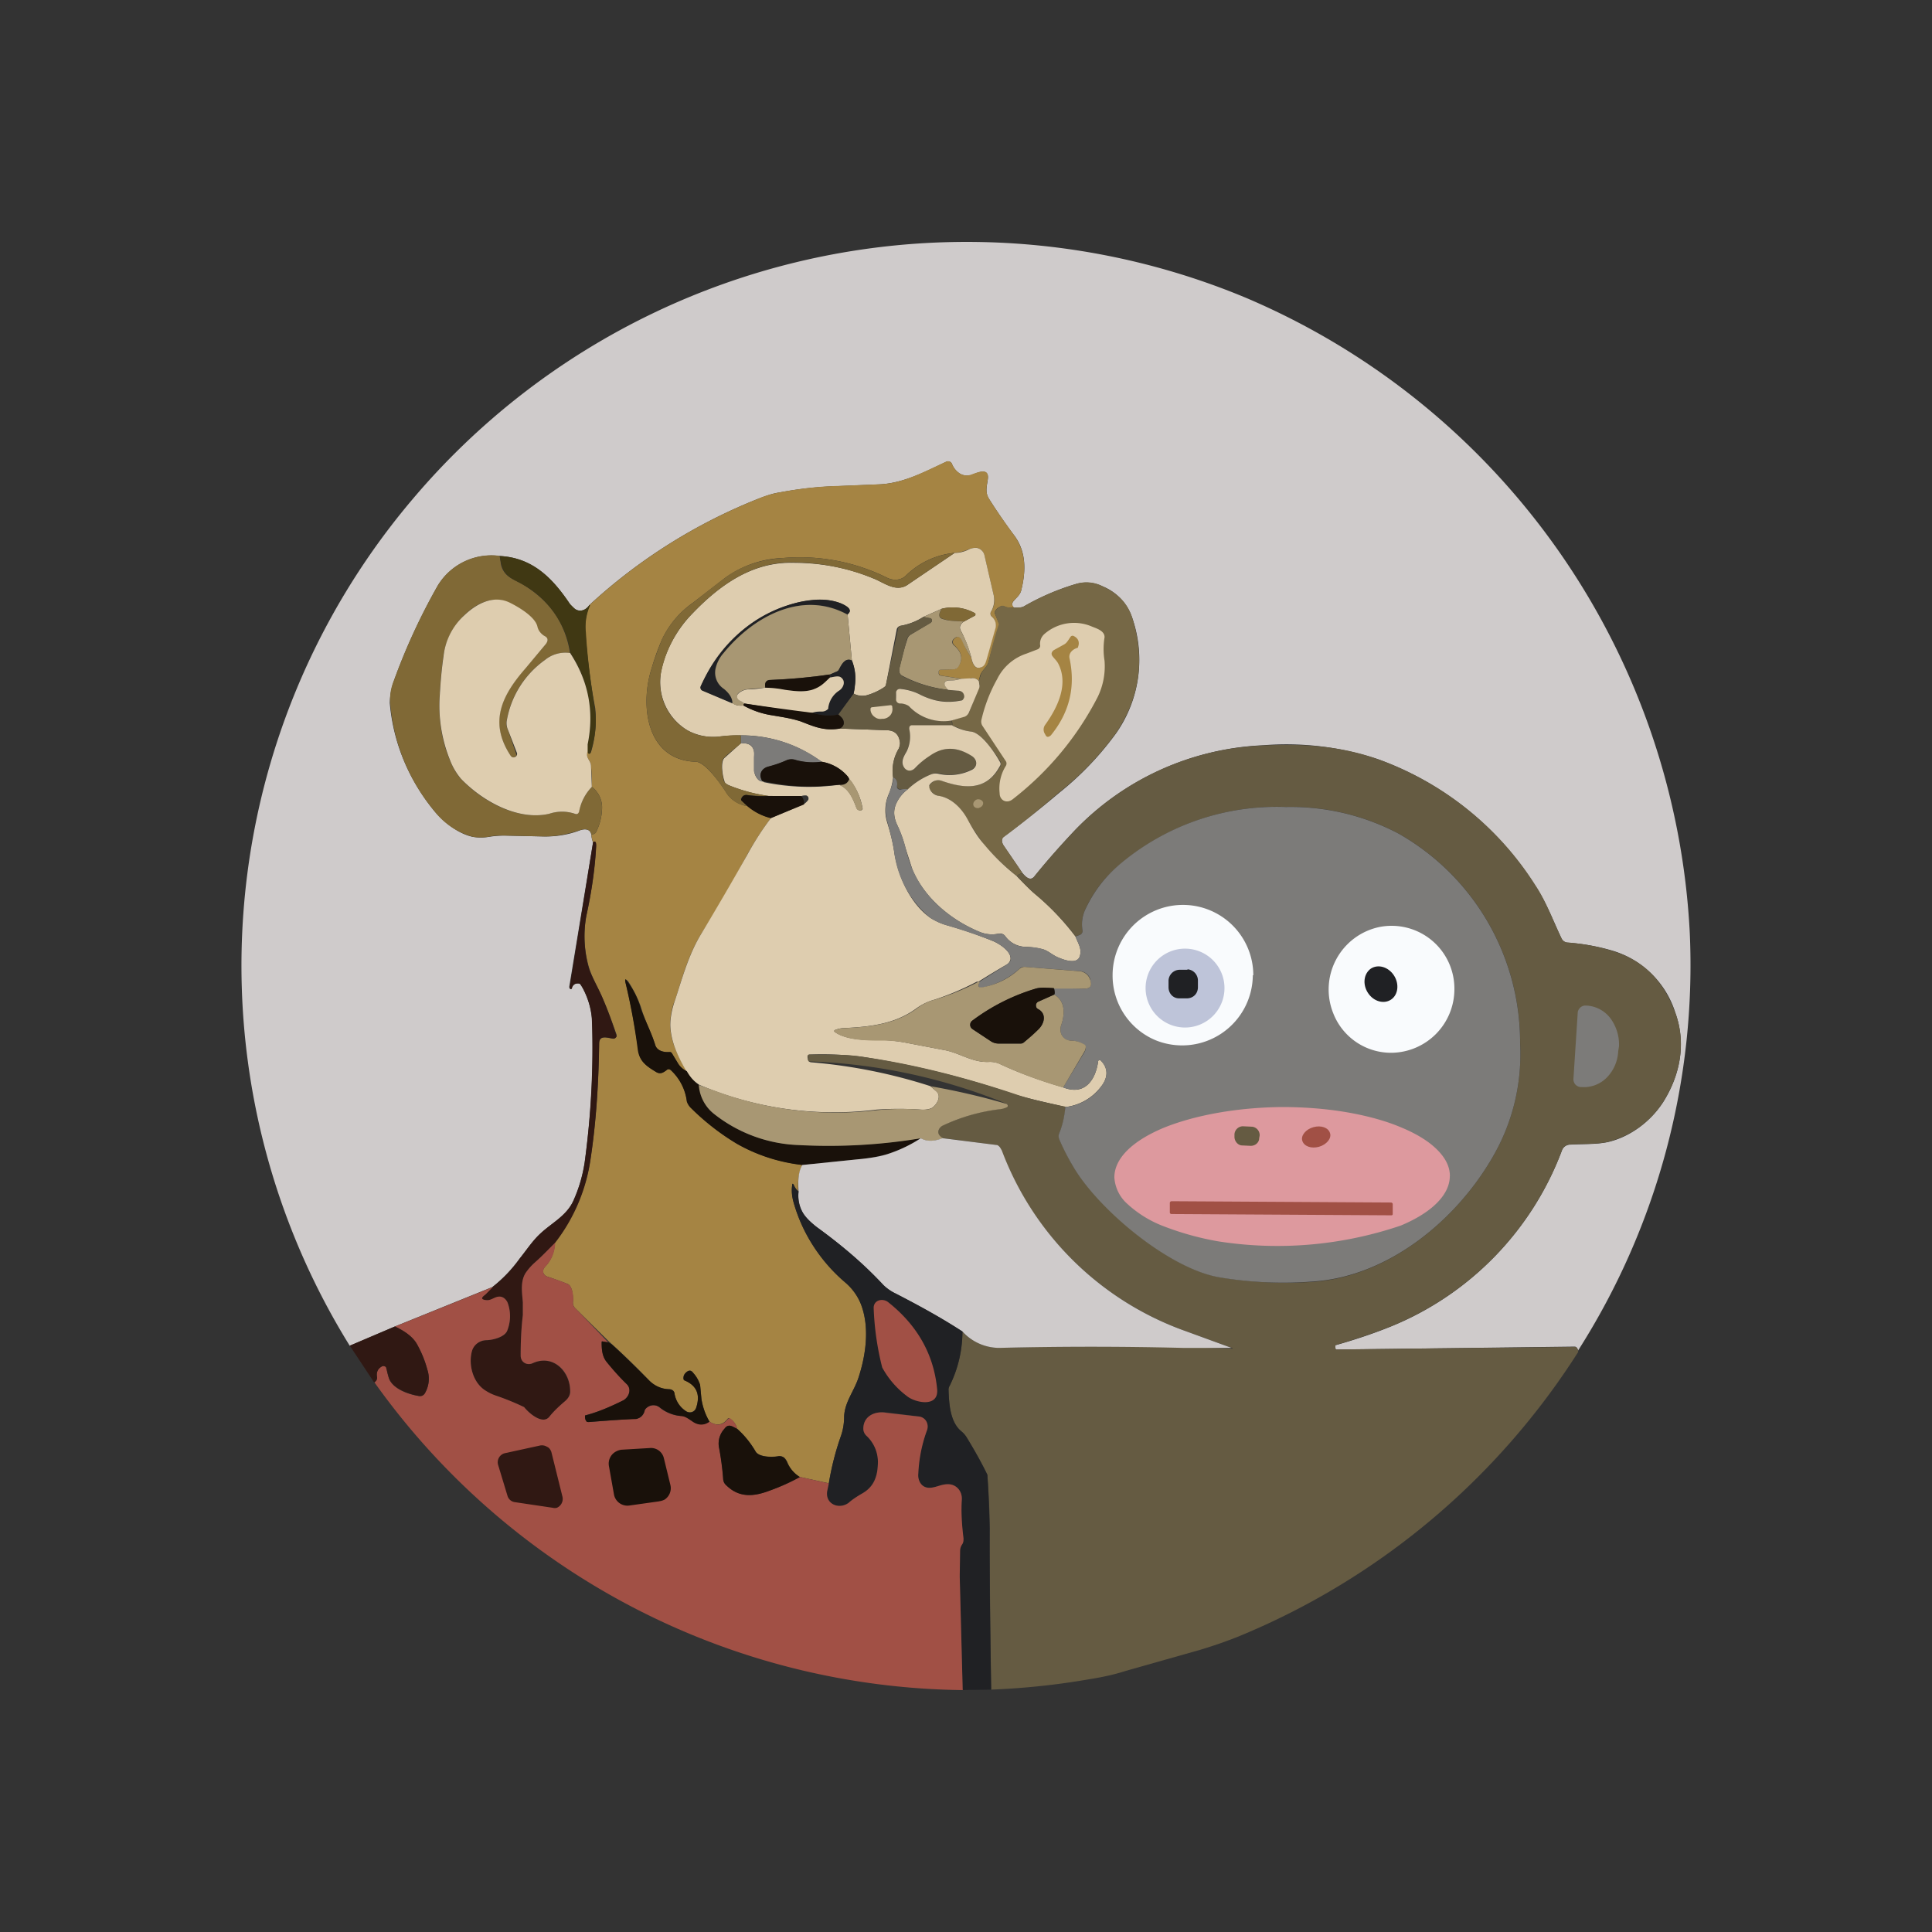<svg xmlns="http://www.w3.org/2000/svg" xmlns:xlink="http://www.w3.org/1999/xlink" width="24" height="24" viewBox="0 0 24 24"><rect x="0" y="0" width="24" height="24" fill="#333333" stroke="none"/><g fill="none"><path fill="#CFCBCB" d="M19.604 16.781c-.006-.031-.022-.053-.043-.053l-2.965.037a.1.1 0 0 1-.01-.053q.371-.104.688-.232a3.8 3.8 0 0 0 2.128-2.187a.11.11 0 0 1 .106-.074c.154-.01.318 0 .466-.032c.275-.063.53-.254.688-.498c.212-.338.286-.73.149-1.111a1.17 1.17 0 0 0-.779-.768a2.6 2.6 0 0 0-.556-.1a.09.09 0 0 1-.079-.054c-.106-.222-.19-.455-.328-.656a3.85 3.85 0 0 0-1.949-1.568a3.6 3.6 0 0 0-1.43-.174a3.46 3.46 0 0 0-2.345 1.064q-.246.261-.492.561c-.053.069-.106.016-.148-.032l-.239-.349c-.02-.032-.031-.08 0-.106c.244-.18.477-.365.689-.545q.405-.323.71-.742a1.59 1.59 0 0 0 .2-1.434a.64.64 0 0 0-.37-.392a.46.46 0 0 0-.334-.027a3 3 0 0 0-.64.276q-.041.023-.127.016q-.04-.039 0-.085c.031-.037.074-.069.09-.122c.063-.249.068-.498-.096-.704a7 7 0 0 1-.302-.44c-.053-.084-.026-.158-.015-.243c.02-.154-.138-.08-.202-.053a.18.18 0 0 1-.159-.027a.25.25 0 0 1-.084-.11a.05.05 0 0 0-.032-.03a.05.05 0 0 0-.042.003c-.265.127-.53.265-.826.28l-.524.022a4.5 4.5 0 0 0-.72.079c-.08.01-.17.042-.281.085a6.8 6.8 0 0 0-2.08 1.313c-.043.069-.128.095-.192.037a.4.4 0 0 1-.052-.053c-.212-.318-.461-.572-.869-.593a.78.78 0 0 0-.768.365a7.7 7.7 0 0 0-.545 1.18a.9.9 0 0 0-.053.282c.043.497.238.958.556 1.344c.117.138.297.281.477.318a.6.6 0 0 0 .196 0q.1-.016.2-.016l.456.01c.159.006.318-.015.471-.073c.059-.022.133-.027.149.053c0 .037.01.068.02.095l-.296 1.795a.03.03 0 0 0 .01.021l.006.005h.01q.025-.078.096-.069c.005 0 .01 0 .016.011a.3.3 0 0 1 .042.069c.064.132.096.26.106.386a10.4 10.4 0 0 1-.095 1.758a1.8 1.8 0 0 1-.143.482c-.085.185-.265.27-.408.402c-.09.085-.17.202-.254.307q-.15.206-.339.355L4.9 16.48l-.555.238a8.96 8.96 0 0 1 .783-10.52a9.01 9.01 0 0 1 10.346-2.5a9.07 9.07 0 0 1 5.517 7.89a8.9 8.9 0 0 1-1.387 5.188z"/><path fill="#A58443" d="M12.594 7.546a.2.2 0 0 1-.127-.016h-.027a.14.14 0 0 0-.08.064a.04.04 0 0 0 0 .032l.054.127v.026a5 5 0 0 0-.133.44c-.016.068-.084.105-.106.174l-.016.064a.11.11 0 0 0-.095-.032a.4.4 0 0 1-.127.005l-.243-.037q-.024 0-.032-.032v-.01c0-.021.005-.032.026-.032l.159-.005c.027 0 .042-.016.058-.037c.07-.1.032-.186-.053-.265a.05.05 0 0 1-.016-.037a.05.05 0 0 1 .022-.042c.053-.053.084 0 .106.042a.8.8 0 0 0 .1.19c.021.106.058.144.111.128c.053-.01.07-.07.08-.117l.106-.37a.14.14 0 0 0-.043-.149a.05.05 0 0 1-.005-.063a.25.25 0 0 0 .032-.196l-.117-.503a.12.12 0 0 0-.095-.09c-.021 0-.053 0-.106.021a.5.5 0 0 1-.17.042a1 1 0 0 0-.608.286c-.064.059-.159.059-.233.021a2.44 2.44 0 0 0-1.292-.243a1.3 1.3 0 0 0-.72.249l-.397.307a1.16 1.16 0 0 0-.381.45a3 3 0 0 0-.133.37c-.143.45-.069 1.134.55 1.155c.117 0 .319.286.377.38a.37.37 0 0 0 .264.17q.134.11.292.149a4 4 0 0 0-.297.46q-.263.5-.566.975c-.154.248-.233.529-.323.815a.8.8 0 0 0-.064.323c0 .206.106.402.207.572a.25.25 0 0 1-.106-.09l-.08-.133a.03.03 0 0 0-.026-.016c-.069.006-.159-.01-.18-.084c-.053-.16-.133-.313-.18-.477a1.5 1.5 0 0 0-.159-.318c-.032-.031-.042-.031-.032.017c.07.28.117.56.16.836c.015.143.1.201.221.275c.053.032.09.005.127-.026c.022-.016.043-.01.059.005a.63.63 0 0 1 .196.387a.2.2 0 0 0 .053.079c.169.17.354.318.566.445q.364.207.816.264q-.063.114-.053.329a.3.3 0 0 1-.053-.07c-.011-.036-.022-.03-.022 0c-.01.064 0 .128.016.197c.106.392.329.725.652 1.006q.148.133.2.307c.09.27.048.593-.042.868c-.053.17-.174.307-.18.493q-.002.134-.042.243a3.5 3.5 0 0 0-.148.582l-.36-.079a.37.37 0 0 1-.154-.18a.2.2 0 0 0-.032-.053a.1.1 0 0 0-.074-.026c-.08.015-.249.015-.29-.059a1.2 1.2 0 0 0-.229-.28a.2.2 0 0 0-.09-.127a.02.02 0 0 0-.026 0q-.095.125-.228.037a.8.8 0 0 1-.1-.286l-.016-.17a.4.4 0 0 0-.085-.148c-.026-.037-.053-.037-.085-.01q-.045.038-.037.084c0 .01.01.021.021.021q.216.096.138.334a.084.084 0 0 1-.132.042a.32.32 0 0 1-.138-.217c-.005-.037-.037-.053-.074-.053a.33.33 0 0 1-.238-.105q-.245-.256-.509-.493l-.407-.402a.1.1 0 0 1-.032-.096c0-.053-.005-.185-.069-.211a5 5 0 0 0-.249-.09c-.037-.011-.058-.043-.053-.075q-.002-.023.037-.063a.43.43 0 0 0 .106-.286a2.23 2.23 0 0 0 .445-1.043q.096-.635.106-1.43c0-.11.106-.068.175-.058a.04.04 0 0 0 .031-.016a.04.04 0 0 0 .011-.037c-.053-.148-.106-.302-.175-.455c-.053-.127-.137-.265-.17-.387a1.4 1.4 0 0 1-.03-.635a5.4 5.4 0 0 0 .12-.847c0-.063-.004-.085-.036-.063a.3.3 0 0 1-.021-.096q.048-.008.058-.032a.7.7 0 0 0 .074-.286a.32.32 0 0 0-.127-.275c0-.085 0-.17-.01-.254c0-.08-.075-.106-.048-.19c.01 0 .01.005.01.015c0 .006 0 .01.01.016h.011l.016-.016a1.4 1.4 0 0 0 .053-.55a8 8 0 0 1-.121-.943a.7.7 0 0 1 .052-.333v-.006a6.8 6.8 0 0 1 2.081-1.313a1.2 1.2 0 0 1 .276-.084c.254-.048.497-.075.72-.08l.524-.021c.296-.01.556-.159.826-.28a.053.053 0 0 1 .074.026a.25.25 0 0 0 .085.111a.16.16 0 0 0 .158.021c.064-.021.223-.095.202.053c-.011.09-.037.164.015.249c.085.138.186.28.302.44c.16.211.16.455.096.704c-.016.053-.053.084-.09.121c-.027.032-.027.053 0 .085"/><path fill="#DECDAF" d="M12.065 8.166a1.6 1.6 0 0 0-.127-.328c-.027-.043-.011-.085.037-.117l.137-.074l.005-.01v-.011l-.02-.016a.57.57 0 0 0-.398-.048l-.227.101a.8.8 0 0 1-.286.111a.06.06 0 0 0-.048.053l-.132.678c0 .016-.01.021-.022.032a.8.8 0 0 1-.2.095a.23.23 0 0 1-.18-.016l.015-.095a.64.64 0 0 0-.037-.318l-.053-.572q.079-.062-.074-.132c-.164-.069-.35-.053-.519-.021a1.77 1.77 0 0 0-1.233 1.059a.04.04 0 0 0 .01.031l.01.006l.377.159c.037.031.084.037.137.031a1 1 0 0 0 .36.122c.122.021.233.037.35.074c.164.064.286.122.482.09l.582.021c.106 0 .159.053.17.16a.2.2 0 0 1-.016.068a.55.55 0 0 0-.07.36a.8.8 0 0 1-.047.19a.5.5 0 0 0-.032.35c.037.122.07.238.09.37c.043.303.196.652.45.832a.8.8 0 0 0 .196.09q.294.081.588.201c.074.032.228.127.212.228a.1.1 0 0 1-.048.063a10 10 0 0 0-.35.212h-.02q-.255.135-.525.223a.7.7 0 0 0-.222.106c-.27.2-.583.232-.916.248a.3.3 0 0 0-.106.027v.005l-.001.005l.001.006c.154.116.445.106.625.106q.134.006.29.037l.44.084c.196.032.355.16.567.149a.3.3 0 0 1 .122.02c.26.123.53.218.8.297c.264.106.402-.09.433-.328l.004-.007l.007-.004h.016c.106.101.095.223.005.334a.65.65 0 0 1-.44.249c-.211-.053-.434-.096-.635-.159a11 11 0 0 0-1.895-.466a4 4 0 0 0-.646-.027q-.026 0-.027.032l.006.027q0 .015.012.025a.04.04 0 0 0 .025.012a6.6 6.6 0 0 1 1.482.296l.075.064c.073.063 0 .18-.064.212a.3.3 0 0 1-.127.016a4 4 0 0 0-.55 0a4.26 4.26 0 0 1-2.203-.308a.5.5 0 0 1-.16-.169c-.1-.17-.195-.365-.2-.572c0-.084.015-.19.063-.323c.09-.28.17-.566.323-.815q.291-.483.567-.974c.084-.154.18-.307.296-.46l.413-.176a.2.2 0 0 0 .053-.053c.005-.026 0-.042-.026-.053c-.027 0-.048 0-.064.011l-.408-.005a2 2 0 0 1-.492-.133c-.032-.016-.053-.031-.053-.053c-.021-.052-.053-.233 0-.285l.201-.18c.127-.016.18.052.17.169v.17c0 .047.042.137.106.132l.015.01c.307.064.622.075.932.032c.117.042.17.164.212.275c.01.032.027.043.053.043c.021 0 .032-.016.026-.032a.8.8 0 0 0-.153-.344l-.01-.01a.1.1 0 0 0-.017-.032a.54.54 0 0 0-.328-.186c-.29-.214-.64-.33-1-.328c-.064 0-.16 0-.281.016a.66.66 0 0 1-.387-.08a.7.7 0 0 1-.328-.71c.048-.27.196-.54.387-.735c.344-.36.746-.646 1.254-.635c.366 0 .694.068 1.001.196c.132.052.27.169.413.084l.593-.402a.4.4 0 0 0 .175-.043a.2.2 0 0 1 .1-.02a.12.12 0 0 1 .096.09l.116.502a.28.28 0 0 1-.032.196a.05.05 0 0 0 .005.064a.14.14 0 0 1 .048.148l-.105.37c-.016.054-.027.106-.085.117q-.08.024-.111-.127"/><path fill="#806936" d="m11.858 6.869l-.594.402c-.142.085-.28-.032-.412-.085a2.7 2.7 0 0 0-1.001-.2c-.508-.006-.91.28-1.255.64a1.46 1.46 0 0 0-.386.736a.69.69 0 0 0 .328.71c.122.068.249.09.386.079q.184-.024.28-.016v.1c-.084.07-.158.127-.21.18c-.054.053-.017.233 0 .292a.14.14 0 0 0 .057.047a2.2 2.2 0 0 0 .493.133c-.07.005-.16 0-.26-.011q-.055-.008-.08.048l.006.02l.074.07a.36.36 0 0 1-.264-.17c-.059-.095-.26-.381-.371-.381c-.625-.021-.699-.704-.556-1.154c.037-.127.085-.25.132-.37a1.16 1.16 0 0 1 .382-.45c.137-.107.264-.213.397-.308c.2-.154.46-.233.72-.249c.445-.039.892.046 1.292.244c.069.037.17.037.233-.021a1 1 0 0 1 .608-.286m-5.65.037l.016.106c.037.158.164.185.27.248c.328.196.53.477.588.853a.4.4 0 0 0-.313.085a1.17 1.17 0 0 0-.476.767a.17.17 0 0 0 .016.1q.057.159.11.319l-.015.015q-.04.024-.063-.015c-.276-.424-.101-.752.185-1.08l.249-.297c.026-.032.042-.074 0-.1a.2.2 0 0 1-.106-.128c-.027-.121-.228-.233-.334-.286c-.206-.105-.418 0-.572.154a.85.85 0 0 0-.254.503a6 6 0 0 0-.047.487c-.016.286.02.55.127.805c.042.106.09.18.137.233c.265.28.705.524 1.096.434a.5.5 0 0 1 .318 0q.038.014.053-.027a.64.64 0 0 1 .159-.307a.32.32 0 0 1 .127.276a.7.7 0 0 1-.074.286q-.01.024-.058.031c-.016-.079-.09-.074-.149-.053c-.159.053-.312.08-.471.075l-.455-.011c-.07 0-.133 0-.201.016a.6.6 0 0 1-.196 0a.9.9 0 0 1-.477-.318a2.4 2.4 0 0 1-.55-1.345a.6.6 0 0 1 .047-.28A7.7 7.7 0 0 1 5.44 7.27a.78.78 0 0 1 .768-.365"/><path fill="#403813" d="M6.208 6.907c.408.02.657.275.874.598l.053.053c.058.053.143.026.185-.042h.005l.005.005a.65.65 0 0 0-.052.333c.015.265.052.583.11.943q.042.248-.052.55c0 .006 0 .011-.01.016h-.011a.02.02 0 0 1-.011-.015c0-.011 0-.016-.01-.016l.005-.085a1.48 1.48 0 0 0-.212-1.133a1.18 1.18 0 0 0-.593-.853c-.106-.063-.233-.095-.265-.254a1 1 0 0 1-.021-.1"/><path fill="#766846" d="M12.705 10.85a.1.1 0 0 0-.074.033a3 3 0 0 1-.403-.387a3 3 0 0 1-.211-.318c-.075-.143-.196-.264-.35-.29a.16.16 0 0 1-.127-.107a.03.03 0 0 1 .005-.02a.127.127 0 0 1 .16-.06c.28.096.55.123.72-.18a.06.06 0 0 0 0-.063c-.07-.116-.234-.354-.36-.37a.5.5 0 0 1-.176-.053l-.058-.021c0-.027 0-.048-.01-.064l.159-.053a.08.08 0 0 0 .058-.047l.132-.329l-.01-.063l.02-.064c.017-.074.085-.106.101-.175q.052-.236.127-.465l-.047-.128l-.004-.015q0-.009.004-.016a.2.2 0 0 1 .079-.07h.027q.06.03.127.022c.058 0 .106 0 .127-.016a3 3 0 0 1 .64-.275a.43.43 0 0 1 .334.026c.18.085.307.196.37.392q.242.77-.2 1.43q-.307.422-.716.746c-.211.18-.434.366-.677.546c-.037.026-.027.074-.005.105z"/><path fill="#DECDAF" d="M7.083 8.113q.342.523.217 1.133v.085c-.032.09.042.11.042.19l.01.254a.6.6 0 0 0-.158.307q-.014.042-.053.027a.5.5 0 0 0-.318 0c-.392.09-.831-.159-1.096-.434a.8.8 0 0 1-.137-.233a1.8 1.8 0 0 1-.127-.805q.015-.271.047-.487a.8.8 0 0 1 .254-.503c.16-.154.37-.26.572-.159c.106.053.307.17.339.291c.01.053.048.101.1.127c.043.027.027.07 0 .101l-.248.297c-.286.328-.46.661-.186 1.08q.024.039.064.016a.04.04 0 0 0 .016-.048l-.111-.286a.2.2 0 0 1-.016-.106a1.17 1.17 0 0 1 .476-.762a.4.4 0 0 1 .318-.085z"/><path fill="#202124" d="M10.529 7.631c-.567-.307-1.176.032-1.54.482a.43.43 0 0 0-.107.202c-.01.1.021.18.106.243q.104.078.111.18l-.376-.159a.04.04 0 0 1-.02-.026a.04.04 0 0 1 0-.027c.248-.534.666-.921 1.233-1.048c.17-.037.354-.048.519.021c.106.048.127.09.074.132"/><path fill="#A89773" d="m10.529 7.631l.053.572c-.09-.037-.133.063-.164.122l-.021.016l-.085.037a7 7 0 0 1-.741.068q-.08 0-.064.096l-.222.02a.2.2 0 0 0-.106.043c-.027.021-.032.053-.01.08c.026.026.052.026.079.053a.04.04 0 0 0-.01.026c-.054.005-.102 0-.139-.026c0-.07-.042-.127-.105-.18a.24.24 0 0 1-.106-.244a.43.43 0 0 1 .1-.201c.366-.45.974-.789 1.541-.477z"/><path fill="#806936" d="M11.974 7.721c-.09-.01-.175 0-.27-.037c-.042-.016-.048-.053-.005-.122a.57.57 0 0 1 .418.058v.021l-.005.006z"/><path fill="#A89773" d="M11.698 7.563c-.042.064-.037.106 0 .122c.101.037.186.026.276.037c-.053.032-.064.074-.037.116q.095.177.127.329a1.2 1.2 0 0 1-.106-.191c-.016-.042-.053-.095-.106-.042a.05.05 0 0 0-.016.066q.006.01.016.018c.085.074.122.16.053.265a.07.07 0 0 1-.058.032l-.16.005q-.028 0-.026.032v.01c0 .022.016.032.032.032l.244.037a.4.4 0 0 1-.148.021q-.039.001-.054.027c-.01.032.022.063.043.09a1.6 1.6 0 0 1-.561-.17c-.043-.02-.053-.052-.043-.105c.027-.106.053-.223.096-.35a.1.1 0 0 1 .047-.063l.238-.143q.033-.016.016-.048a.03.03 0 0 0-.02-.01l-.08-.016z"/><path fill="#655B42" d="m11.471 7.663l.08.015c.01 0 .016 0 .021.011q.015.03-.016.053l-.238.138a.1.1 0 0 0-.053.063l-.09.355c-.016.048 0 .08.042.106c.211.106.442.166.678.175c.053 0 .08.026.085.068c0 .011 0 .027-.01.032a.05.05 0 0 1-.027.021a.75.75 0 0 1-.503-.068a.7.7 0 0 0-.244-.075q-.047-.009-.063.037a.2.2 0 0 0 0 .085c0 .037.02.053.053.058a.2.2 0 0 1 .105.032a.59.59 0 0 0 .53.18l.01.064h-.497q-.047 0-.037.047a.42.42 0 0 1-.032.265c-.037.069-.09.143-.026.217c.037.043.09.037.127 0c.058-.063.121-.111.18-.159c.17-.11.338-.106.524 0c.058.043.085.127.01.17a.58.58 0 0 1-.423.053a.16.16 0 0 0-.095.016a.8.8 0 0 0-.281.18h-.111a.04.04 0 0 1-.027-.032q.008-.095-.048-.111a.52.52 0 0 1 .07-.36a.2.2 0 0 0 .015-.07q-.017-.158-.17-.158l-.582-.021q.054-.026.053-.074c0-.048-.037-.074-.068-.106l.19-.254a.21.21 0 0 0 .18.016a.7.7 0 0 0 .201-.096a.05.05 0 0 0 .022-.032l.153-.709a.06.06 0 0 1 .027-.021a.7.7 0 0 0 .285-.111"/><path fill="#DECDAF" d="M12.922 8.023a.16.16 0 0 1 .053-.148a.56.56 0 0 1 .593-.09c.053.021.158.053.153.133a.9.9 0 0 0 0 .29a.87.87 0 0 1-.085.45c-.255.497-.616.93-1.058 1.272c-.075.058-.16.01-.16-.075a.53.53 0 0 1 .075-.338q.01-.014.01-.032a.05.05 0 0 0-.01-.032l-.291-.44a.1.1 0 0 1-.011-.068q.062-.27.196-.509a.62.62 0 0 1 .365-.317l.138-.053a.05.05 0 0 0 .032-.048z"/><path fill="#A58443" d="M13.377 8.05c-.058.02-.106.068-.09.132c.074.35 0 .667-.233.953c-.032.026-.053.026-.069-.01l-.01-.017a.1.1 0 0 1 .01-.106c.159-.222.292-.508.159-.762c-.021-.037-.053-.064-.074-.095a.05.05 0 0 1-.005-.037l.01-.019l.016-.013l.127-.07c.037-.02.053-.057.08-.094a.03.03 0 0 1 .042-.01c.053.026.074.073.053.131q0 .016-.016.016"/><path fill="#202124" d="M10.582 8.204q.062.15.037.317c0 .038-.01.07-.016.096l-.19.26a.64.64 0 0 1-.318-.022a.3.3 0 0 1 .121-.016c.022 0 .048-.01.064-.026a.04.04 0 0 0 .01-.022a.3.3 0 0 1 .133-.211c.053-.032.09-.117.027-.164c-.032-.027-.096-.006-.138 0v-.037l.085-.038c.01 0 .015-.01.02-.015c.033-.059.075-.16.16-.122z"/><path fill="#19110A" d="m10.306 8.378l.005.037c-.074.07-.106.117-.222.154c-.111.032-.222.016-.339 0c-.085-.016-.164-.021-.243-.026q-.018-.096.068-.096c.244-.01.493-.032.736-.069z"/><path fill="#DECDAF" d="m10.094 8.855l-.08-.005l-.08-.005q-.343-.05-.688-.106c-.026-.027-.053-.027-.079-.053c-.021-.032-.016-.053.016-.08a.2.2 0 0 1 .106-.042c.069 0 .143-.01.212-.021q.124.001.248.026c.117.016.228.032.34 0c.11-.037.147-.084.222-.153c.042-.005.105-.027.137 0c.064.048.027.132-.026.164a.3.3 0 0 0-.133.212c0 .01 0 .016-.01.021a.1.1 0 0 1-.064.026c-.042 0-.084 0-.127.016zm2.065-.397l.01.064l-.005.026l-.127.302a.1.1 0 0 1-.053.053l-.164.048a.59.59 0 0 1-.53-.18a.2.2 0 0 0-.106-.032a.05.05 0 0 1-.053-.053v-.09q.015-.046.064-.037c.09.01.175.037.243.074c.165.08.318.106.503.069c.01 0 .022-.01.027-.021a.05.05 0 0 0 .01-.032c-.005-.043-.031-.069-.084-.069l-.117-.01c-.02-.027-.053-.054-.042-.09q.014-.025.053-.027c.042 0 .09 0 .148-.021l.127-.006a.1.1 0 0 1 .095.032"/><path fill="#19110A" d="M9.247 8.739q.423.063.848.116c.1.032.206.043.317.021c.032.027.07.053.07.106c0 .027-.017.053-.054.07c-.196.03-.318-.027-.482-.09c-.116-.038-.227-.054-.35-.075a1.1 1.1 0 0 1-.36-.122c0-.01 0-.021.011-.026"/><path fill="#DECDAF" d="M11.063 8.76a.02.02 0 0 1 .021.016v.01a.12.12 0 0 1-.021.095a.13.13 0 0 1-.085.048h-.02a.11.11 0 0 1-.09-.021a.12.12 0 0 1-.054-.085v-.019a.02.02 0 0 1 .016-.018zm.768.254l.058.026a.6.6 0 0 0 .175.048c.127.016.29.254.354.37q.024.033 0 .064c-.164.302-.434.276-.714.18a.13.13 0 0 0-.16.053v.027a.14.14 0 0 0 .123.105c.153.027.275.149.35.286c.063.117.126.223.21.318c.123.148.255.275.403.392c.106.106.18.185.223.217q.286.24.508.535c.026.074.074.137.058.222c-.021.143-.212.064-.286.032c-.069-.032-.121-.085-.19-.1a1 1 0 0 0-.207-.027a.32.32 0 0 1-.249-.133a.08.08 0 0 0-.08-.031a.4.4 0 0 1-.237-.021c-.36-.149-.689-.424-.837-.779l-.085-.264a1.6 1.6 0 0 0-.095-.27c-.053-.106-.063-.202-.01-.302a.45.45 0 0 1 .137-.16a.9.9 0 0 1 .28-.18a.16.16 0 0 1 .096-.01a.62.62 0 0 0 .424-.053c.074-.047.053-.132-.011-.17c-.185-.116-.355-.116-.519 0a1 1 0 0 0-.185.154c-.037.037-.09.043-.127 0c-.058-.074-.01-.148.026-.211a.42.42 0 0 0 .032-.27c-.005-.032.005-.053.037-.053h.498z"/><path fill="#7C7B79" d="M9.205 9.136c.37 0 .704.106 1.006.328a.8.8 0 0 1-.323-.021a.16.16 0 0 0-.111 0a1.3 1.3 0 0 1-.228.08c-.084.02-.127.094-.08.184c-.052.006-.094-.084-.105-.132v-.17c.016-.121-.037-.185-.159-.169V9.13z"/><path fill="#655B42" d="m16.586 16.711l.005.053l2.97-.032q.034 0 .043.048v.016a9.1 9.1 0 0 1-4.241 3.542a6 6 0 0 1-.445.154l-.932.264c-.148.048-.301.08-.466.106q-.595.103-1.207.127c-.01-.667-.02-1.334-.016-2.001a13 13 0 0 0-.031-.667a5 5 0 0 0-.255-.46a.3.3 0 0 0-.068-.08c-.143-.117-.154-.35-.16-.52c0-.015 0-.031.011-.047q.16-.3.16-.672a.63.63 0 0 0 .46.201a46 46 0 0 1 2.896.01c0-.005 0-.01-.01-.01l-.567-.206a3.83 3.83 0 0 1-2.309-2.282c-.015-.022-.031-.027-.047-.032l-.667-.085c-.053-.027-.064-.063-.048-.106a.1.1 0 0 1 .053-.053q.35-.16.699-.201l.095-.027l.009-.008a.02.02 0 0 0 .002-.013v-.01l-.01-.006a7.1 7.1 0 0 0-2.463-.529a.04.04 0 0 1-.01-.027v-.026q-.01-.032.02-.032c.281 0 .498 0 .647.027c.609.084 1.26.249 1.895.46c.201.07.424.117.636.16a1 1 0 0 1-.075.328a.1.1 0 0 0 0 .079c.048.106.106.222.17.334c.318.529 1.202 1.28 1.837 1.381q.578.095 1.165.053c.948-.074 1.805-.804 2.245-1.61q.34-.626.307-1.35a2.98 2.98 0 0 0-1.515-2.61a2.86 2.86 0 0 0-1.386-.328a3.02 3.02 0 0 0-2.065.71a1.55 1.55 0 0 0-.43.55a.44.44 0 0 0-.042.265a.053.053 0 0 1-.032.064l-.052.02a3.2 3.2 0 0 0-.509-.529a3 3 0 0 1-.222-.222a.12.12 0 0 1 .074-.032c.042.048.1.1.148.032c.16-.201.329-.387.493-.561a3.43 3.43 0 0 1 2.34-1.06c.498-.026.969.006 1.43.17c.809.29 1.499.841 1.958 1.567c.133.202.217.434.323.657c.016.032.043.053.08.053q.301.025.556.106c.392.116.635.38.778.767c.138.371.064.768-.154 1.112a1.15 1.15 0 0 1-.688.493c-.148.031-.307.02-.466.031a.11.11 0 0 0-.1.074a3.8 3.8 0 0 1-2.129 2.187c-.212.085-.44.16-.688.233"/><path fill="#19110A" d="M10.205 9.462a.54.54 0 0 1 .328.186l.016.031c-.016.053-.063.075-.127.07l-.275.02a2.7 2.7 0 0 1-.678-.068c-.053-.085-.005-.16.08-.18q.125-.033.227-.08a.16.16 0 0 1 .111 0a.8.8 0 0 0 .318.021"/><path fill="#7C7B79" d="M11.1 9.66c.032.01.053.053.043.106v.017l.01.015a.04.04 0 0 0 .032.01a.3.3 0 0 1 .095-.005a.45.45 0 0 0-.137.158c-.053.106-.043.196.01.302q.06.128.095.265q.039.16.085.265c.148.36.477.635.837.783a.4.4 0 0 0 .238.022c.032 0 .058.005.08.031a.31.31 0 0 0 .248.133q.12.001.207.026c.069.016.122.069.19.1c.074.033.265.107.286-.031c.016-.085-.032-.148-.058-.223l.053-.02a.053.053 0 0 0 .032-.064a.44.44 0 0 1 .042-.265q.152-.32.424-.55a3.02 3.02 0 0 1 2.064-.71c.485-.01.964.103 1.393.328a2.98 2.98 0 0 1 1.514 2.61c.025.47-.081.938-.307 1.35c-.44.805-1.297 1.536-2.25 1.605a4.8 4.8 0 0 1-1.165-.048c-.63-.1-1.52-.847-1.832-1.382a3 3 0 0 1-.17-.333a.1.1 0 0 1 0-.08c.043-.105.064-.211.075-.323a.63.63 0 0 0 .44-.248c.09-.112.1-.233-.006-.334h-.01q-.006 0-.01.003l-.006.008c-.032.238-.165.429-.435.328l.265-.44a.13.13 0 0 0 .016-.068l-.003-.01l-.008-.006a.3.3 0 0 0-.174-.058c-.106 0-.154-.106-.117-.202c.043-.132.048-.291-.09-.37c.01-.016.005-.043 0-.08l.376.006q.105 0 .074-.096v-.016a.15.15 0 0 0-.143-.106l-.667-.052c-.026 0-.053 0-.069.02a.97.97 0 0 1-.476.239h-.021c-.021-.016-.021-.037.005-.08l.328-.206a.1.1 0 0 0 .053-.063c.01-.101-.143-.196-.211-.228a7 7 0 0 0-.594-.201a.8.8 0 0 1-.195-.09a1.27 1.27 0 0 1-.45-.832c-.022-.132-.053-.249-.085-.37a.5.5 0 0 1-.016-.196c0-.032.016-.08.042-.159a.7.7 0 0 0 .053-.185"/><path fill="#A89773" d="m10.55 9.681l.01.01l.01.006a.8.8 0 0 1 .143.339c0 .016 0 .026-.02.032c-.032 0-.054-.01-.059-.043c-.042-.106-.095-.233-.212-.275q.096.009.127-.069"/><path fill="#19110A" d="M9.544 9.888h.407q.039.029.037.105l-.413.17a.7.7 0 0 1-.29-.148l-.075-.07l-.004-.01q0-.006.004-.01q.017-.056.074-.048c.106.016.19.016.26.01"/><path fill="#A89773" d="M12.16 10.036c.037-.011.058-.037.052-.07c-.01-.026-.042-.042-.074-.036c-.031.01-.053.042-.047.069c.005.031.042.047.074.037z"/><path fill="#301813" d="M6.897 15.437c-.085.084-.164.169-.249.243a.7.7 0 0 0-.121.138c-.064.106-.043.238-.032.36v.159a4 4 0 0 0-.027.503c0 .084.08.127.149.095c.254-.117.46.106.465.344a.18.18 0 0 1-.068.132a1.6 1.6 0 0 0-.191.191c-.085.1-.254-.053-.312-.122a3 3 0 0 0-.355-.143a.5.5 0 0 1-.143-.074c-.143-.106-.196-.323-.148-.487c.02-.08.1-.122.174-.127c.075 0 .239-.037.265-.127a.48.48 0 0 0 0-.344c-.021-.037-.047-.064-.085-.07c-.068-.004-.105.054-.174.043q-.104-.006-.016-.069l.09-.095c.127-.1.238-.212.339-.355c.084-.105.159-.222.254-.307c.138-.132.318-.217.408-.402q.102-.222.143-.477c.079-.598.11-1.18.09-1.763a.9.9 0 0 0-.143-.455a.03.03 0 0 0-.016-.01c-.053-.006-.08.015-.09.063l-.006.005h-.016l-.005-.016v-.01l.291-1.8q.047-.025.037.068q-.02.384-.121.848c-.037.2-.032.413.026.635c.037.122.122.26.175.386q.099.234.175.477a.04.04 0 0 1-.011.016a.04.04 0 0 1-.016.01h-.016c-.063-.005-.174-.053-.174.064q-.01.794-.106 1.43a2.2 2.2 0 0 1-.44 1.043"/><path fill="#F9FBFD" d="M15.563 12.115a.878.878 0 0 1-1.208.807a.87.87 0 0 1-.534-.807a.874.874 0 0 1 1.748 0zm2.504.175a.79.79 0 0 1-.781.788a.77.77 0 0 1-.722-.486a.793.793 0 0 1 .57-1.076a.78.78 0 0 1 .933.774"/><path fill="#BEC4D9" d="M15.21 12.243a.49.49 0 1 1-.978 0a.49.49 0 0 1 .978 0"/><path fill="#202124" d="M16.993 12.334c.069.106.196.143.286.084s.106-.195.037-.301s-.196-.143-.286-.085c-.09.063-.106.196-.037.302"/><path fill="#A89773" d="M13.091 12.276a1 1 0 0 0-.122-.006c-.042 0-.08 0-.116.016c-.291.09-.545.223-.773.392a.064.064 0 0 0 0 .106l.233.153a.2.2 0 0 0 .09.027h.275a.06.06 0 0 0 .043-.016l.174-.159c.08-.069.112-.196 0-.254a.1.1 0 0 1-.02-.02a.1.1 0 0 1-.006-.028a.05.05 0 0 1 .026-.042l.201-.09c.138.08.133.238.09.37c-.037.096.011.196.117.202q.095 0 .175.053l.008.009l.002.012a.13.13 0 0 1-.021.069l-.26.44a5.4 5.4 0 0 1-.799-.297a.3.3 0 0 0-.122-.021c-.211.01-.37-.117-.566-.149l-.44-.084a1.5 1.5 0 0 0-.29-.032c-.18 0-.477.005-.626-.111l-.002-.004l-.001-.004v-.005l.003-.003a.3.3 0 0 1 .106-.027c.334-.016.646-.047.916-.243a.6.6 0 0 1 .223-.111q.282-.085.545-.223h.021q-.038.054-.005.069h.026a.9.9 0 0 0 .472-.233a.1.1 0 0 1 .068-.021l.668.053a.154.154 0 0 1 .143.121q.03.096-.075.096h-.38z"/><path fill="#202124" d="M14.754 12.047h-.106a.14.14 0 0 0-.132.132v.085c0 .074.053.138.132.138h.095c.08 0 .138-.059.138-.138v-.08a.14.14 0 0 0-.08-.13a.14.14 0 0 0-.052-.013z"/><path fill="#19110A" d="M8.532 13.307c.042.074.09.132.154.175q.024.231.19.36a1.78 1.78 0 0 0 1.06.381q.755.04 1.503-.085q-.184.121-.392.19a2 2 0 0 1-.408.075l-.672.069a2.1 2.1 0 0 1-.815-.265a3 3 0 0 1-.572-.445a.2.2 0 0 1-.048-.079a.64.64 0 0 0-.196-.386c-.016-.016-.037-.022-.058 0c-.037.026-.074.052-.127.02c-.122-.073-.207-.132-.228-.275a8 8 0 0 0-.153-.836q-.014-.073.026-.01q.111.15.159.317c.053.159.138.307.185.471c.027.074.111.09.18.085a.03.03 0 0 1 .027.016l.08.132a.26.26 0 0 0 .105.09m4.559-1.032c.01.037.016.063.005.08l-.201.089a.053.053 0 0 0-.021.069c0 .01.01.016.02.021c.112.058.08.185 0 .26a2 2 0 0 1-.174.153a.06.06 0 0 1-.042.016h-.276a.16.16 0 0 1-.09-.026l-.232-.154a.064.064 0 0 1 0-.106a2.5 2.5 0 0 1 .772-.392a.4.4 0 0 1 .117-.016z"/><path fill="#7C7B79" d="M19.599 12.577a.1.1 0 0 1 .069-.082a.1.1 0 0 1 .037-.003h.01a.4.4 0 0 1 .292.16a.55.55 0 0 1 .105.343l-.01.064a.5.5 0 0 1-.143.328a.4.4 0 0 1-.312.117h-.011a.1.1 0 0 1-.068-.034a.1.1 0 0 1-.022-.072l.053-.816z"/><path fill="#A89773" d="m8.681 13.478l.249.09a4.3 4.3 0 0 0 1.959.223c.17-.016.355-.022.55-.006c.054 0 .096 0 .128-.016c.063-.031.137-.148.063-.212l-.069-.063q.483.084.953.222v.006l.006.01l-.002.012a.02.02 0 0 1-.009.01a.3.3 0 0 1-.095.026a2.3 2.3 0 0 0-.699.201a.1.1 0 0 0-.053.053c-.016.042 0 .074.053.106c-.117.042-.212.042-.275 0a7 7 0 0 1-1.51.085a1.8 1.8 0 0 1-1.053-.382a.5.5 0 0 1-.196-.36z"/><path fill="#DD999E" d="M18.01 14.61c0 .227-.216.45-.608.614c-.73.248-1.51.316-2.272.196a3.6 3.6 0 0 1-.672-.186a1.4 1.4 0 0 1-.455-.28a.48.48 0 0 1-.16-.328c0-.233.218-.45.61-.615c.391-.159.92-.254 1.472-.259c.275 0 .545.021.794.063c.254.043.487.106.677.186q.296.121.456.28c.106.106.159.212.159.329"/><path fill="#655B42" d="m15.547 13.996l-.106-.005a.106.106 0 0 0-.106.1v.032c0 .053.043.106.096.106l.106.005c.058 0 .105-.042.105-.095l.006-.032a.106.106 0 0 0-.095-.111z"/><path fill="#A15045" d="M16.384 14.246c.096-.027.16-.106.138-.17c-.021-.069-.111-.1-.206-.074c-.096.026-.16.106-.138.17c.021.068.111.1.206.074"/><path fill="#CFCBCB" d="m11.71 14.139l.666.084q.024 0 .048.032l.021.037a3.8 3.8 0 0 0 2.287 2.245l.567.207h-.609a46 46 0 0 0-2.276 0a.62.62 0 0 1-.456-.201c-.264-.17-.54-.323-.836-.477a.5.5 0 0 1-.16-.111a5.6 5.6 0 0 0-.814-.71a.7.7 0 0 1-.175-.18a.45.45 0 0 1-.053-.264c-.01-.143 0-.255.047-.329l.673-.069q.271-.024.408-.074a1.7 1.7 0 0 0 .391-.19q.105.063.27 0"/><path fill="#202124" d="M9.92 14.8c-.011.1.005.185.053.264c.026.053.09.111.174.18c.318.233.567.44.82.71c.038.042.107.09.16.116c.291.148.572.302.83.471a1.6 1.6 0 0 1-.158.672a.1.1 0 0 0-.016.048c.006.17.016.403.16.52a.3.3 0 0 1 .068.079c.095.158.18.307.254.46q.022.334.027.667c0 .668.01 1.335.02 2.002l-.354.005l-.037-1.408v-.318a.2.2 0 0 1 .026-.08a.1.1 0 0 0 .021-.08a2.3 2.3 0 0 1-.02-.48c.005-.107-.07-.197-.18-.191c-.08 0-.16.053-.244.042c-.085-.01-.127-.095-.122-.175c.01-.2.053-.376.111-.534a.126.126 0 0 0-.05-.156a.13.13 0 0 0-.056-.02L11 17.543c-.133-.01-.27.047-.276.196q-.002.056.037.095c.106.1.154.217.143.36c-.005.143-.053.27-.18.35a2 2 0 0 0-.19.127c-.117.084-.286.01-.265-.149l.027-.095a3.4 3.4 0 0 1 .148-.582a.7.7 0 0 0 .042-.244c.005-.185.127-.323.18-.492c.09-.276.133-.599.043-.869a.7.7 0 0 0-.202-.301a2.04 2.04 0 0 1-.65-1.006a.5.5 0 0 1-.017-.202c0-.031.01-.037.027 0a.2.2 0 0 0 .053.07"/><path fill="#A15045" d="m17.28 14.938l-2.727-.016a.02.02 0 0 0-.015.007a.02.02 0 0 0-.006.015v.11q-.002.026.021.027l2.727.016q.023.002.021-.021v-.121l-.004-.009l-.008-.006zm-10.383.498a.44.44 0 0 1-.11.286q-.04.039-.038.063c-.005.032.016.064.053.075c.08.026.164.053.249.09c.063.026.074.158.069.211c-.006.037 0 .07.031.095q.205.21.408.424l-.069-.016h-.01l-.006.01c0 .086.006.17.059.24c.09.105.174.206.254.28c.063.063.026.159-.043.201a2.4 2.4 0 0 1-.466.185c-.01 0-.01.006-.01.016c0 .026 0 .043.016.053q.008.016.032.016l.582-.043c.058 0 .1-.042.111-.105l.016-.021c.053-.048.122-.053.175-.006c.076.06.168.095.264.1c.053 0 .09.032.128.06c.074.052.153.057.222.01q.133.087.228-.032l.015-.01h.011a.23.23 0 0 1 .09.132c-.058-.027-.106-.074-.159 0a.27.27 0 0 0-.069.222q.04.184.053.392c0 .037.01.063.043.09c.159.153.339.137.53.063a2 2 0 0 0 .38-.17l.36.08l-.02.096c-.027.159.142.233.264.148c.058-.053.122-.09.185-.127c.133-.08.175-.207.18-.35a.45.45 0 0 0-.143-.36a.12.12 0 0 1-.037-.095c.005-.148.143-.212.276-.19l.407.047c.09.005.138.096.106.175a1.8 1.8 0 0 0-.106.53c-.01.084.032.169.117.18c.08.01.159-.043.243-.043c.106-.005.186.08.18.19c-.01.149 0 .308.021.482c0 .027 0 .053-.02.08a.14.14 0 0 0-.022.074l-.005.318l.037 1.413a9.1 9.1 0 0 1-7.307-3.822c.022-.016.037-.037.032-.064c-.01-.053.005-.106.053-.132a.042.042 0 0 1 .069.026c0 .037.01.069.021.106c.037.138.238.212.376.233c.032.005.053-.005.074-.032a.36.36 0 0 0 .032-.296a1.4 1.4 0 0 0-.127-.313q-.07-.127-.276-.222l1.218-.492l-.095.095q-.087.061.016.069c.063.005.106-.053.175-.043q.054.011.084.07a.48.48 0 0 1 0 .343c-.026.09-.19.127-.264.127a.19.19 0 0 0-.175.128c-.048.158 0 .38.148.486a.6.6 0 0 0 .148.075q.18.061.35.143c.058.074.227.222.312.121c.053-.068.122-.132.19-.19c.038-.032.075-.074.07-.133c0-.243-.212-.46-.466-.344c-.07.032-.149-.01-.149-.095c0-.159.006-.328.027-.503v-.159c-.01-.122-.032-.254.032-.36a.7.7 0 0 1 .121-.137c.085-.075.165-.16.25-.244m4.061 1.551a3.5 3.5 0 0 1-.106-.74c0-.096.106-.123.175-.075c.35.275.572.635.614 1.09c.016.228-.275.16-.37.085a1.1 1.1 0 0 1-.313-.36"/><path fill="#301813" d="M4.906 16.478q.206.096.275.222c.053.096.096.196.127.313a.36.36 0 0 1-.031.296q-.026.04-.075.032c-.137-.026-.338-.095-.375-.238l-.032-.117a.04.04 0 0 0-.053-.01c-.053.032-.069.074-.058.132a.07.07 0 0 1-.037.064l-.302-.456z"/><path fill="#19110A" d="m7.558 16.675l.043.027c.148.132.301.286.466.45q.102.096.238.106c.037 0 .069.016.074.053a.32.32 0 0 0 .138.217c.053.037.116.016.132-.043q.078-.239-.138-.333a.03.03 0 0 1-.02-.021c0-.032.004-.059.036-.085s.058-.026.085.01a.4.4 0 0 1 .085.149l.016.17q.022.15.1.285c-.069.053-.148.048-.222-.01c-.037-.022-.074-.053-.122-.059a.5.5 0 0 1-.27-.106a.127.127 0 0 0-.175.011a.05.05 0 0 0-.016.027a.14.14 0 0 1-.106.105c-.2.006-.391.021-.587.037c-.016 0-.027 0-.032-.01a.1.1 0 0 1-.016-.053c0-.016 0-.021.01-.021c.149-.037.302-.106.467-.186c.068-.037.106-.137.042-.2a3 3 0 0 1-.254-.281c-.053-.07-.058-.154-.058-.239v-.01l.008-.002q.004 0 .007.002zm1.6 1.075c.09.08.163.17.227.28c.042.075.212.075.291.059c.027 0 .053.005.074.032a.2.2 0 0 1 .032.053c.032.069.08.127.154.175a3 3 0 0 1-.376.169c-.196.074-.376.09-.535-.064a.12.12 0 0 1-.042-.09a4 4 0 0 0-.053-.392a.27.27 0 0 1 .068-.222c.053-.074.101-.026.16 0"/><path fill="#301813" d="m6.304 18.581l-.117-.386a.116.116 0 0 1 .085-.143l.44-.096a.12.12 0 0 1 .084.017c.027.01.043.037.053.063l.138.556a.12.12 0 0 1-.069.138a.1.1 0 0 1-.053 0l-.471-.07a.11.11 0 0 1-.09-.079"/><path fill="#19110A" d="m8.189 18.65l-.37.052a.17.17 0 0 1-.191-.132l-.064-.36a.17.17 0 0 1 .09-.18a.2.2 0 0 1 .064-.021l.354-.021a.164.164 0 0 1 .175.127l.08.328a.17.17 0 0 1-.07.185a.2.2 0 0 1-.068.021"/></g></svg>